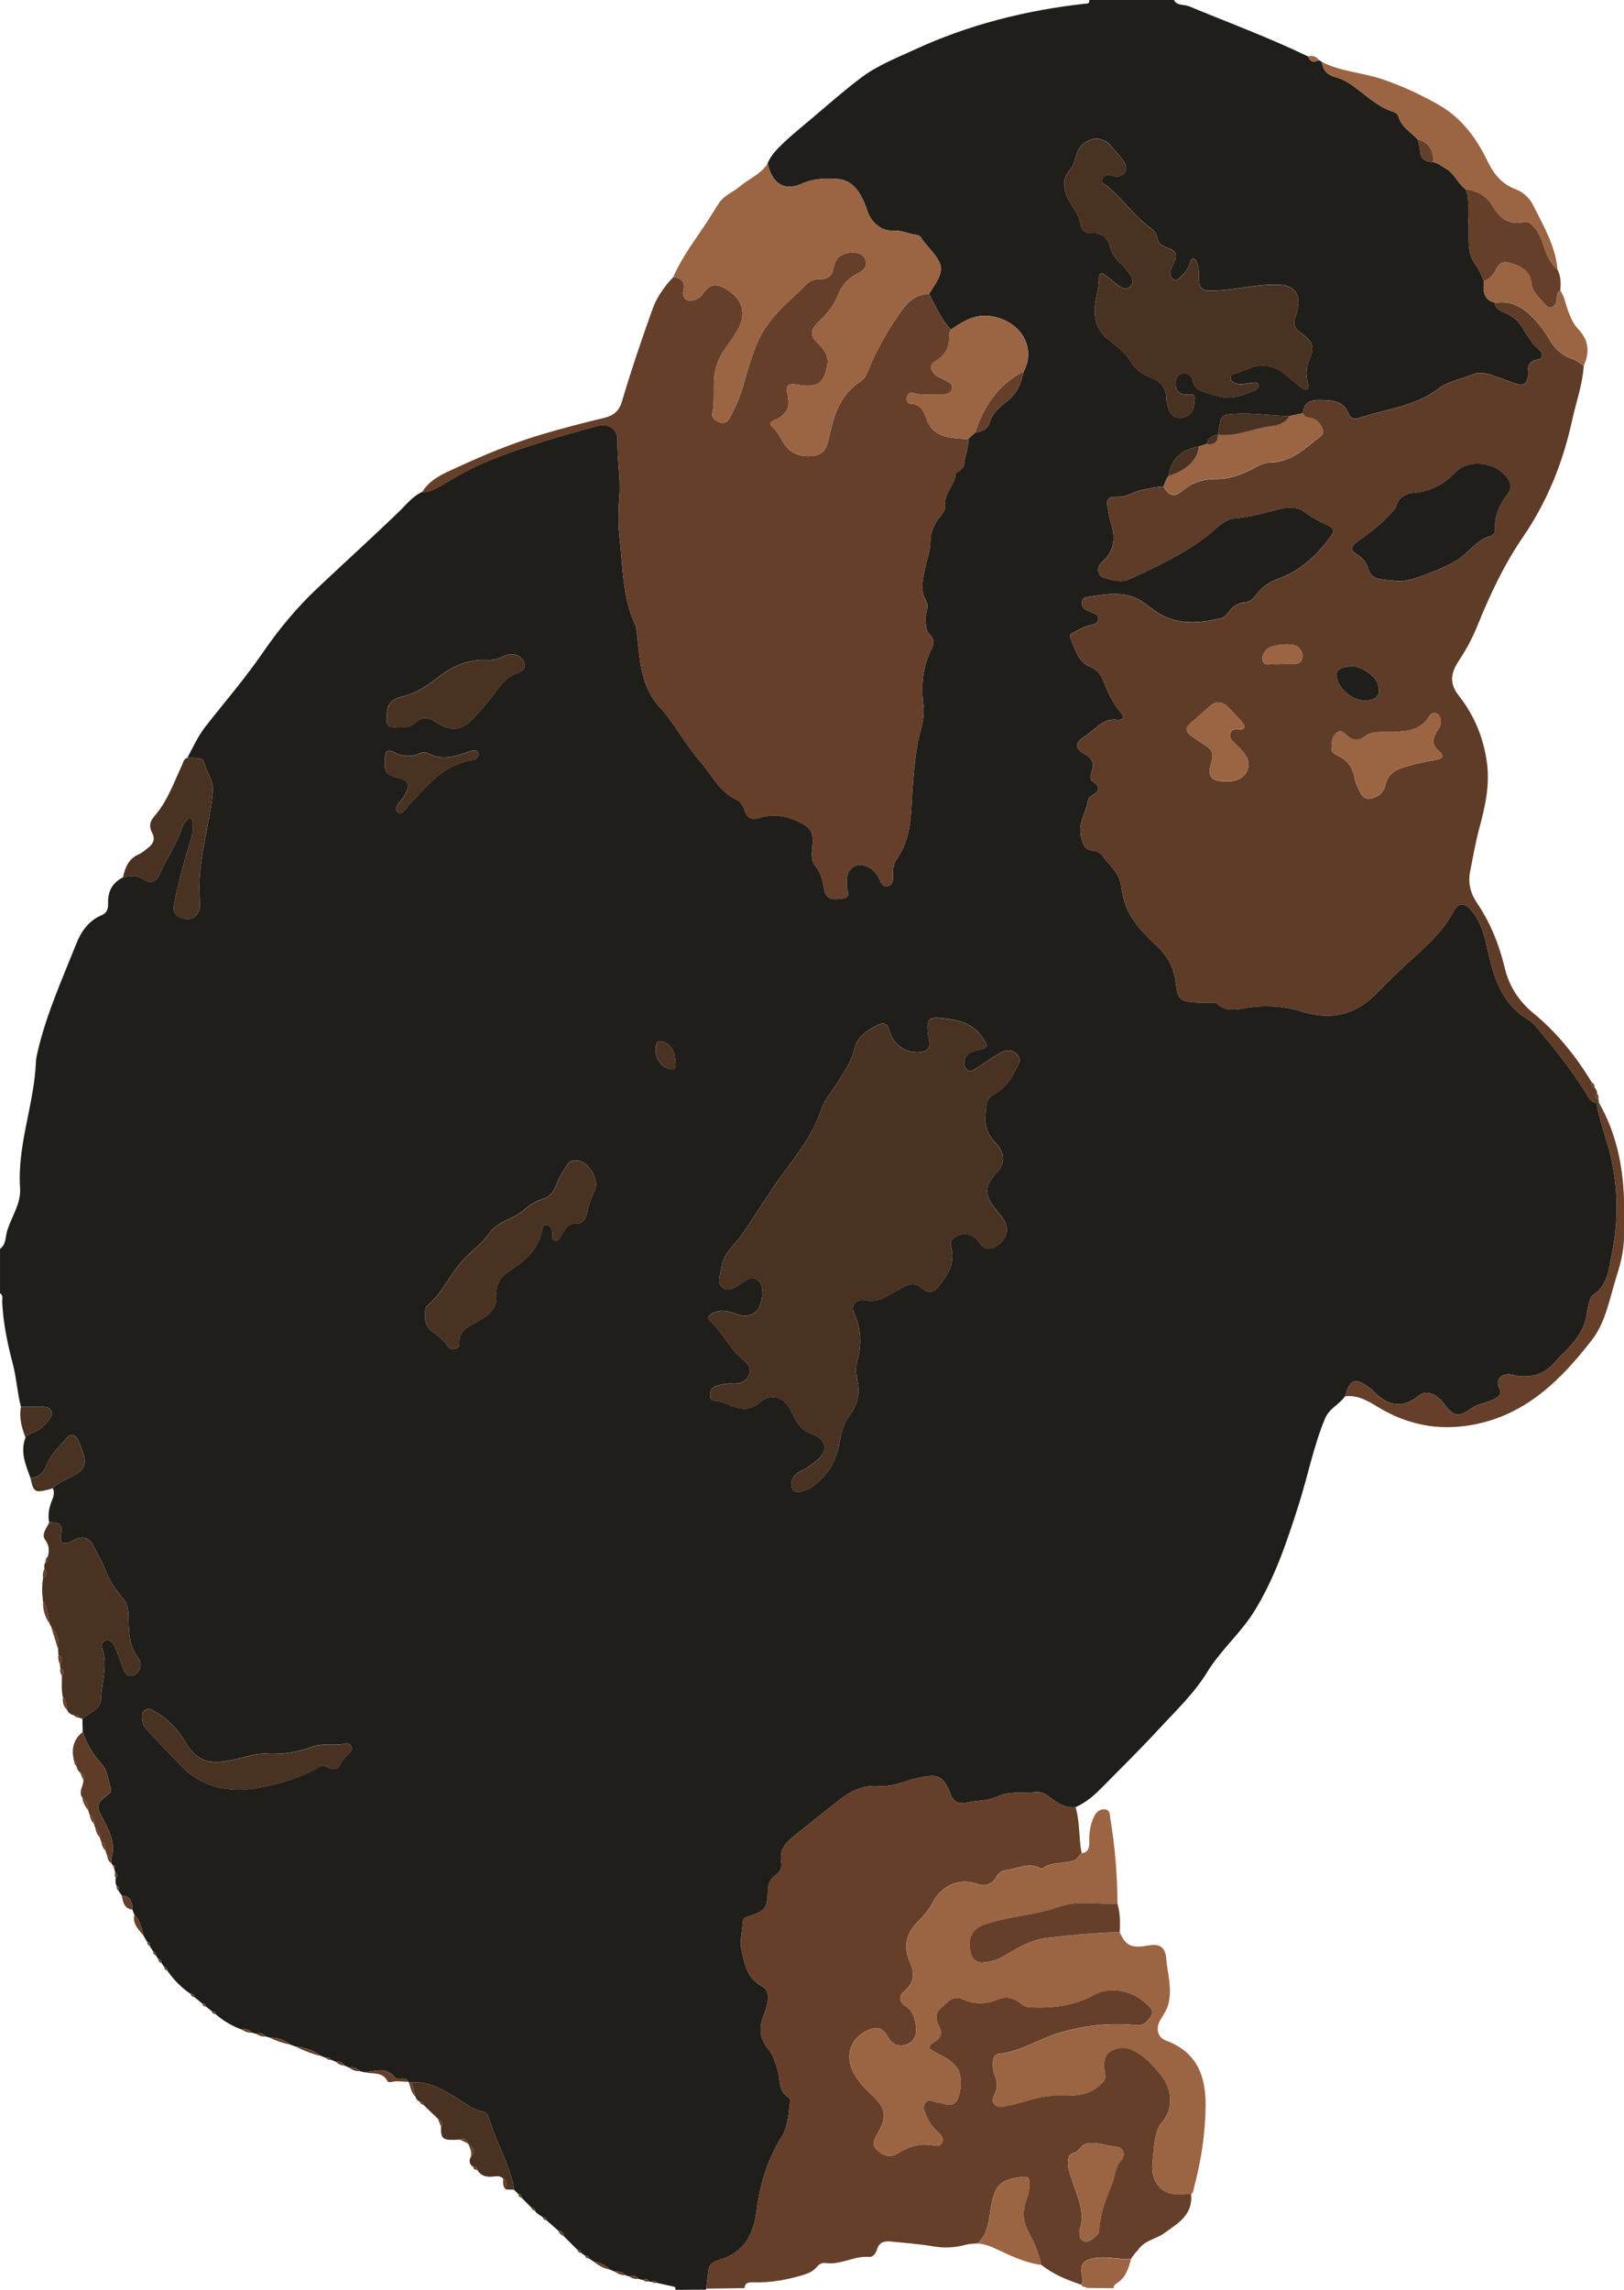 <svg xmlns="http://www.w3.org/2000/svg" width="202.54" height="285.56" viewBox="695.868 20.804 202.537 285.556" enable-background="new 695.868 20.804 202.537 285.556"><path d="m831.71 20.804c3.52 0 7.04 0 10.56 0 .406.764 1.244.52 1.865.776 4.971 2.052 10.02 3.925 14.869 6.264.259.743.77.737 1.372.462.123.078.246.156.368.235.091 1.056.702 1.632 1.697 1.886.739.188 1.398.556 2.023.989 1.719 1.193 3.204 2.748 5.291 3.372.202.06.446.288.5.484.368 1.346 1.554 1.996 2.416 2.92.098.421.266.84.279 1.264.034 1.102.625 1.549 1.656 1.56.595.12 1.052.497 1.562.79 1.103.635 1.511 1.902 2.509 2.615.496 1.273.199 2.608.315 3.91.165 1.858-.351 3.838.913 5.514.462.612.721 1.324 1.024 2.02-.092 1.181-.093 2.316 1.382 2.693-.007.574.365.841.83 1.049.805.359 1.583.761 2.157 1.467.905 1.114 1.414 2.517 2.616 3.431.338.257.454 1.045-.219 1.131-1.316.167-1.281.995-1.282 1.968-.001 1.01-.515 1.346-1.486 1.053-.61-.184-1.196-.443-1.799-.649-1.168-.4-2.385-.993-3.592-.499-1.426.584-3.04.813-4.27 1.758-2.933 2.253-6.552 2.535-9.878 3.66-.622.211-1.107.028-1.302-.473-.662-1.699-2.01-1.726-3.527-1.765-1.304-.034-2.057.317-2.219 1.649-.543.116-1.087.231-1.63.346-2.298.011-4.579-.448-6.881-.265-.719.057-1.578-.033-1.785.979-.11.541-.179 1.09-.266 1.635l-.004.004c-.777.007-1.193.473-1.451 1.14-.315.101-.629.203-.944.304-2.275.444-3.397 1.536-3.777 3.677-.296.401-.496.846-.603 1.332-.886-.009-1.731.236-2.594.384-1.062.183-1.92.925-3.08.888-1.377-.044-1.537.272-1.256 1.671.094.468.139.953.288 1.403.64 1.924.586 3.639-1.092 5.107-.719.629-.488 1.72.351 1.933 1.016.258 2.064.638 3.145.139 3.299-1.521 6.581-3.066 9.511-5.261 1.168-.874 2.136-2.199 3.698-2.315 1.936-.143 3.744-.742 5.604-1.171 1.023-.236 2.104-.287 2.998.392.902.685 1.887 1.201 2.905 1.654.769.342.813.779.366 1.388-1.734 2.363-3.815 4.302-6.628 5.309-1.132.405-2.046 1.096-2.747 2.038-.363.487-.751.818-1.348.87-.804.071-1.424.421-1.909 1.079-.281.381-.614.793-1.094.906-2.649.621-5.287.871-7.756-.633-.881-.537-1.643-1.291-2.558-1.748-2.087-1.042-4.297-.563-6.459-.251-.615.089-.745.982-.243 1.453.22.207.552.297.838.43.391.182.934.268.913.814-.022.596-.578.73-1.042.813-.732.131-1.32.557-1.974.847-.31.137-.642.381-.486.719.619 1.342.897 2.969 2.457 3.623.773.324 1.257.811 1.57 1.532.634 1.462 1.176 2.96 2.288 4.175.51.558.289.976-.5.88-.956-.116-1.721.28-2.419.837-.621.496-1.212 1.014-1.888 1.455-.946.617-.848 1.39.144 1.916.915.484 1.459 1.09 1.028 2.211-.155.403-.27 1.065.043 1.256 1.411.862.651 1.369-.207 1.929-.126.082-.272.233-.29.368-.216 1.589-1.352 2.971-.871 4.746.237.874.446 1.509 1.414 1.608.458.047.922.177 1.169.534.862 1.244 2.194 2.198 2.408 3.852.071.55.171 1.101.311 1.637.67 2.564 2.503 4.32 4.324 6.05 1.285 1.223 1.955 2.693 2.174 4.408.271 2.113.517 2.353 2.659 2.47.439.024.88-.011 1.319.007.395.017.928-.081 1.16.132 1.193 1.099 2.637.683 3.874.492 2.362-.364 4.67-.142 6.852.524 3.723 1.136 6.732.276 9.347-2.47.854-.897 1.752-1.754 2.643-2.616 2.397-2.317 5.134-4.311 6.742-7.365.642-1.219 1.404-1.23 2.313-.142 1.165 1.395 1.602 3.093 1.978 4.821.756 3.477 1.763 6.804 5.119 8.788.533.315.954.854 1.362 1.343 2.042 2.45 4.02 4.944 5.711 7.661.34.548.609 1.242 1.407 1.34.337 2.216 1.196 4.299 1.709 6.456.974 4.097 1.038 8.28.175 12.43-.382 1.839-.452 3.835-2.304 5.04-.43.28-.485.906-.62 1.404-.135.496-.176 1.017-.287 1.52-.534 2.41-2.404 3.833-3.94 5.553-1.317 1.475-2.79 1.854-4.588 1.642-.315-.037-.62-.161-.934-.191-1.175-.115-1.866.729-1.353 1.734.3.589.123.837-.339 1.165-.937.666-2.161.649-3.075 1.297-1.879 1.333-2.341.938-3.615-.696-.81-1.039-2.11-1.581-2.927-.909-2.358 1.936-4.214 1.173-5.999-.759-.053-.057-.13-.092-.194-.14-1.795-1.353-2.502-1.116-3.089 1.037-.717 1.03-1.968 1.5-2.504 2.797-1.439 3.478-2.139 7.165-3.274 10.724-1.463 4.589-2.988 9.175-5.546 13.298-1.674 2.697-4.17 4.818-5.817 7.505-1.693 2.761-3.979 4.903-6.125 7.23-2.329 2.525-4.778 4.925-7.185 7.369-.923.937-1.933 1.771-3.153 2.31-.966.107-1.786-.226-2.572-.769-.715-.494-1.417-1.225-2.328-1.121-1.619.185-3.369-.129-4.831.548-1.344.622-2.723.488-4.062.808-.751.18-1.431-.178-1.74-.951-.976-2.438-1.49-2.738-4.129-2.158-1.615.355-3.126 1.15-4.859 1.01-1.845-.151-3.439.555-4.862 1.669-1.942 1.521-3.865 3.066-5.792 4.606-1.041.832-1.813 1.785-1.53 3.254.136.706-.203 1.228-.768 1.634-.633.455-.866 1.099-.897 1.862-.091 2.248-.292 2.519-2.43 3.238-.363.122-.671.18-.697.657-.062 1.151-.414 2.355-.183 3.438.365 1.719.683 3.589 2.513 4.571.916.491.884 1.373.718 2.213-.131.661-.41 1.293-.617 1.939-.42 1.308-.212 2.532.647 3.582.682.834.992 1.802 1.274 2.799.334 1.179.04 2.611 1.378 3.393.108.063.188.294.169.432-.205 1.529-.214 3.098-1.076 4.481-1.783 2.86-2.724 6.02-3.133 9.337-.357 2.894-1.605 5.05-4.545 5.96-.646.2-1.321.452-1.435 1.272-.108.779-.184 1.563-.274 2.344-.01.043-.008.085.005.127-1.285.007-2.57.014-3.856.021.009-.198.021-.396-.26-.41-.706-.159-1.413-.319-2.119-.478-.115-.228-.253-.331-.455-.083-.17-.029-.341-.057-.511-.085-.156-.364-.389-.399-.687-.161-.169-.045-.339-.09-.508-.135-.332-.332-.698-.539-1.178-.311-.167-.053-.335-.105-.502-.158-.347-.416-.804-.509-1.314-.444-.203-.083-.406-.166-.609-.249-.541-.568-1.2-.9-1.982-.981-.221-.14-.442-.28-.663-.42-.044-.267-.209-.369-.468-.342-.166-.115-.332-.23-.497-.344-.024-.279-.188-.392-.455-.382-.571-.571-1.142-1.143-1.714-1.714-.025-.433-.254-.661-.686-.686-.484-.427-.968-.855-1.452-1.282-.03-.283-.191-.407-.469-.393-.344-.244-.747-.416-.973-.803-.022-.279-.174-.411-.453-.4-.416-.416-.832-.832-1.248-1.249.013-.268-.107-.421-.381-.443-.184-.18-.369-.36-.553-.54-.046-.313-.061-.634-.142-.937-.753-2.811-2.212-5.361-3.035-8.147-.094-.318-.333-.582-.658-.644-1.423-.272-2.481-1.219-3.67-1.927-1.613-.961-3.246-1.882-5.233-1.713-.128-.019-.256-.037-.385-.056l-.059-.036c-.378-.756-1.278-.066-1.687-.571-1.11-1.368-2.505-.703-3.824-.615-.17-.045-.34-.09-.509-.135-.359-.394-.812-.497-1.32-.426-.201-.088-.401-.177-.602-.265-.239-.416-.607-.541-1.062-.468-.206-.084-.412-.168-.619-.252-.118-.286-.325-.333-.591-.221-.204-.08-.407-.161-.611-.241-.969-.688-2.043-1.094-3.229-1.199-.204-.074-.409-.149-.613-.223-.762-.608-1.631-.903-2.606-.882-.169-.049-.338-.098-.507-.147-.329-.332-.696-.528-1.174-.329-.169-.045-.338-.09-.506-.135-.362-.414-.82-.518-1.342-.413-1.197-.432-2.265-1.082-3.228-1.91-.033-.27-.194-.376-.454-.356-.244-.193-.488-.386-.732-.579-.036-.272-.192-.398-.465-.382-.331-.273-.662-.547-.993-.82-.026-.278-.187-.393-.456-.378-1.16-.784-2.117-1.772-2.918-2.915.014-.278-.112-.439-.392-.473-.112-.157-.223-.314-.335-.471.022-.276-.091-.444-.377-.475-.112-.168-.224-.336-.336-.505.032-.252-.068-.413-.322-.467-.143-.227-.285-.453-.428-.68.057-.274-.037-.453-.321-.514-.133-.228-.267-.457-.4-.685-.286-.945-.403-1.964-1.192-2.686-.083-.215-.165-.431-.248-.646.006-.922-.192-1.691-1.322-1.76-.137-.198-.273-.395-.41-.593.109-.267.062-.475-.221-.597-.179-.313-.161-.65-.119-.99.263-.26.244-.491-.069-.694-.045-.17-.09-.339-.136-.509.227-.295.053-.391-.217-.439-.045-.069-.09-.138-.135-.206-.002-.178-.003-.356-.005-.534.488-1.564.022-2.972-.703-4.341-.224-.424-.416-.865-.65-1.283-.442-.788-.338-1.414.418-1.971.401-.296 1.062-.672.888-1.175-.359-1.043-.383-2.249-1.164-3.103-1.065-1.163-1.85-2.468-2.35-3.955-.012-.553-.024-1.107-.037-1.66.865-.738 2.285-1.224 2.318-2.42.055-2.01.818-3.992.241-6.02-.143-.502-.319-1.118.347-1.322.604-.185.945.374 1.152.833.376.833.629 1.72.988 2.562.261.612.51 1.383 1.45.912.683-.342.993-1.486.5-2.082-1.01-1.224-1.14-2.639-1.229-4.14-.066-1.11.135-2.361-.671-3.296-.973-1.129-1.782-2.317-2.309-3.728-.375-1-.952-1.93-1.436-2.892-.544-1.081-1.354-1.238-2.373-.692-.176.094-.353.19-.538.261-.916.35-1.275.067-1.128-.879.208-1.342.036-1.528-1.452-1.577-.178-.88-.047-1.717.273-2.553.207-.542.476-1.108.168-1.713.89-.901 2.143-1.203 3.157-1.911.783-.547.962-1.25.742-2.082-.172-.652-.445-1.279-.696-1.908-.329-.821-1.026-.928-1.49-.34-.828 1.049-1.921 1.887-2.425 3.223-.33.875-.937 1.687-2.059 1.762-.607-1.636-1.316-3.26-.627-5.057.23-.352.59-.501.966-.636.774-.278 1.356-.82 1.864-1.436.302-.366.619-.801.37-1.296-.22-.438-.701-.467-1.149-.466-.873.001-1.747.005-2.62.008-.458-1.762-.555-3.615-1.01-5.345-.673-2.562-1.205-5.107-1.328-7.747-.017-.359.17-.811-.271-1.078 0-1.84 0-3.68 0-5.52.792-.584.655-1.554.911-2.342.563-1.736 1.718-3.369 1.591-5.23-.373-5.428 1.784-10.514 1.983-15.853.013-.355.1-.711.18-1.061 1.08-4.731 3.079-9.136 4.862-13.616.621-1.56 1.567-2.863 3.191-3.546.597-.251.785-.8.761-1.376-.063-1.501.478-2.633 1.852-3.314.907-.257 1.746-.324 2.619.265.775.523 1.507.34 1.927-.622.86-1.97 2.154-3.73 2.801-5.807.103-.331.365-.612.558-.914.112-.175.26-.327.483-.261.222.066.275.275.272.481-.009.635.064 1.267-.127 1.9-.827 2.743-1.644 5.487-2.155 8.314-.158.871.076 1.374.885 1.679 1.377.52 2.495-.264 2.329-1.995-.45-4.699 1.178-9.126 1.605-13.706.135-1.448-.793-2.439-1.095-3.685-.181-.745-1.332-.457-2.062-.574.707-1.338 1.338-2.721 2.279-3.923 2.378-3.035 4.914-5.963 7.091-9.136 1.999-2.913 4.209-5.598 6.762-8.01 3.386-3.199 6.842-6.326 10.198-9.557.94-.905 1.723-1.964 2.951-2.522.982.077 1.782-.434 2.554-.898 1.954-1.175 3.942-2.272 6.06-3.122 4.343-1.742 8.839-3 13.345-4.226 1.297-.352 2.438.471 2.401 1.78-.066 2.362.415 4.709.23 7.05-.136 1.717-.175 3.395.023 5.107.425 3.666.353 7.414 1.942 10.872.184.401.194.845.248 1.284.391 3.198.366 6.331 2.898 9.09 1.822 1.988 3.115 4.584 4.968 6.679 1.458 1.649 2.378 3.795 4.56 4.78.539.243.849.88 1.04 1.428.349 1 .94 1.078 1.839.801 1.777-.548 3.478-.194 5.094.633 1.349.69 1.636 1.37 1.471 2.876-.094.859-.239 1.778.377 2.541.651.806.904 1.739 1.062 2.743.196 1.248.781 1.527 2.299 1.304 1.228-.18.515-.995.541-1.567.013-.279-.015-.561.002-.84.094-1.515 1.371-2.213 2.709-1.521.727.375 1.127.986 1.451 1.689.193.419.482.819.991.677.473-.132.626-.581.602-1.062-.04-.814.025-1.688.476-2.312 1.828-2.535 1.756-5.458 1.942-8.356.124-1.94.309-3.878.611-5.806.262-1.675 1.013-3.238.769-5.05-.316-2.335-.101-4.711.964-6.858.388-.782.427-1.325-.131-1.877-.517-.512-.501-1.11-.57-1.753-.094-.873.545-1.737.043-2.581-.749-1.262-.389-2.545-.134-3.826.234-1.17.707-2.334.699-3.498-.007-.934.274-1.563.684-2.342.388-.737 1.255-1.233 1.153-2.282-.138-1.415 1.23-2.382 1.298-3.78.008-.156.346-.299.536-.443.261-.198.5-.42.53-.765.094-1.073.605-2.076.52-3.177.295-.272.59-.544.885-.815.821-.046 1.505-.41 1.749-1.184.401-1.272 1.359-2.026 2.32-2.79 1.183-.941 1.65-2.248 1.974-3.643.217-.466.426-.917.501-1.452.426-3.051-2.157-5.269-5.02-5.466-1.814-.125-3.188.774-4.57 1.719-1.262-1.266-1.863-2.939-2.738-4.443 2.061-3.089 2.041-3.432-.356-6.198-.182-.21-.378-.416-.514-.654-.148-.259-.305-.447-.621-.494-1.014-.15-1.946-.614-3.03-.563-1.079.051-1.983-.504-2.635-1.409-.453-.63-.609-1.382-.906-2.076-.62-1.449-1.557-2.764-3.17-2.933-1.519-.159-3.188-.065-4.592.559-2.638 1.173-3.843-.519-4.296-2.508.297-.755.782-1.367 1.351-1.945 1.34-1.363 2.834-2.548 4.287-3.779 1.996-1.691 3.961-3.426 6.05-4.996 2.01-1.51 4.361-2.424 6.635-3.474 6.74-3.114 13.829-4.896 21.18-5.723.304-.03.685.044.605-.475m-40.806 161.14c0 .213.015.374-.002.533-.223 2.098-1.426 2.864-3.323 2.156-.904-.338-1.826-.558-2.78-.087-.546.27-.807.589-.291 1.072 1.52 1.427 2.385 3.397 3.994 4.756.529.447 1.169.954.818 1.816-.365.895-1.102 1.23-2.026 1.165-.733-.052-1.434.099-2.122.299-.521.152-.751.56-.736 1.103.009.329.014.718.438.724 1.082.013 1.968.633 2.966.887 1.028.262 1.951.076 2.776-.66 1.053-.939 2.372-.919 3.306.118.468.519.746 1.219 1.064 1.86.465.935 1.124 1.588 2.141 1.957 1.887.685 2.098 2.175.498 3.391-.598.455-1.18.945-1.894 1.245-.957.402-1.395 1.439-1.082 2.144.378.851 1.384.266 2.119.051.074-.022.14-.075.206-.12 1.894-1.301 3.119-3.055 3.53-5.329.248-1.375.51-2.689 1.423-3.862.963-1.239 1.196-2.758.848-4.32-.16-.715-.234-1.462-.032-2.138.631-2.12.555-4.145-.376-6.176-.443-.965.332-1.798 1.377-1.567 1.053.232 1.971-.108 2.866-.581.67-.354 1.318-.749 1.991-1.097.801-.414 1.544-.485 2.294.22.605.569 1.387.54 1.911-.112 1.159-1.442 2.216-2.955 1.694-4.988-.101-.393-.152-.809.2-1.117 1.072-.938 2.513-.727 3.297.471.555.848 1.312 1 2.143.444 1.56-1.052 1.68-2.563.426-3.965-2.024-2.263-2.073-3.378-.336-5.271 1.08-1.176.937-2.481-.193-3.625-1.035-1.048-1.439-2.311-1.252-3.711.104-.778-.035-1.739.865-2.235 1.307-.72 2.217-1.775 2.85-3.126.302-.645.9-1.185.229-1.923-.715-.786-1.518-.599-2.281-.142-.992.594-1.935 1.267-2.911 1.89-.326.208-.667.49-1.076.119-.335-.304-.401-.684-.319-1.095.177-.886.822-1.16 1.63-1.335 1.403-.304 1.396-.469.581-1.653-1.254-1.82-3.132-2.16-5.111-2.361-1.467-.149-1.779.122-1.682 1.631.031.473.165.939.224 1.412.077.613-.212 1.017-.802 1.148-1.83.404-3.705-.712-4.181-2.592-.22-.87-.712-1.098-1.377-.778-1.347.647-2.642 1.482-3.01 3.046-.36 1.525-1.202 2.76-1.996 4.04-.735 1.186-1.713 2.25-2.156 3.583-.952 2.858-2.699 5.195-4.484 7.564-1.915 2.542-3.534 5.305-5.353 7.923-.919 1.324-2.323 2.319-2.581 4.074-.131.892-.662 1.988.14 2.575.884.647 1.783-.215 2.583-.716.508-.318.991-.746 1.634-.344.612.383.806.965.704 1.606m41.618-143.88c-.947.209-1.759.599-2.215 1.585-.367.795-.418 1.732-1.034 2.407-.872.957-.815 1.978-.398 3.117.442 1.209 1.505 2.105 1.712 3.403.147.921.471 1.352 1.523 1.305 1.081-.049 1.924.577 2.203 1.681.237.936.726 1.64 1.461 2.25.42.349.711.854 1.055 1.292.363.462.444.946.017 1.406-.466.503-.975.263-1.406-.036-.588-.408-1.118-.899-1.687-1.334-.514-.393-.846-.247-.829.399.027 1.054-.318 2.044-.452 3.066-.222 1.698.05 3.245 1.495 4.433 1.072.881 2.251 1.676 2.964 2.926.542.952 1.382 1.505 2.381 1.89 1.209.466 2.023 1.249 2.01 2.666-.002.35.124.703.212 1.05.278 1.105.941 1.541 2.01 1.279 1.142-.279 1.229-1.288 1.32-2.177.096-.938-.716-.631-1.208-.669-.713-.056-1.111-.382-1.149-1.11-.03-.578-.023-1.17.609-1.432.793-.329 1.438.32 1.515.8.211 1.321 1.269 1.35 2.119 1.658 1.531.556 3.095.671 4.634-.035.586-.269 1.582-.405 1.423-1.111-.105-.466-1.114-.171-1.737-.086-.686.094-1.533.001-1.72-.691-.163-.605.71-.57 1.139-.788.354-.18.746-.283 1.111-.444 1.848-.813 3.417-.28 4.848.977.509.447 1.03.879 1.56 1.301.244.195.531.483.846.317.366-.193.13-.554.077-.856-.15-.87-.238-1.737.132-2.586.77-1.767.617-2.487-.923-3.559-.828-.577-1.077-1.21-.674-2.131.126-.288.165-.615.24-.925.4-1.651-.346-2.822-2-2.952-.985-.077-1.98-.029-2.983.09-1.972.233-3.929.609-5.932.626-1.033.009-1.346-.468-1.395-1.339-.04-.714.074-1.441-.234-2.129-.098-.219-.147-.486-.431-.509-.305-.024-.404.258-.457.472-.181.733-.599 1.298-1.154 1.781-.26.226-.482.599-.907.284-.358-.266-.503-.628-.357-1.055.103-.301.271-.579.4-.871.493-1.118.313-1.633-.837-2-.683-.218-1.112-.573-1.241-1.273-.085-.459-.335-.827-.695-1.087-2.086-1.503-3.544-3.656-5.496-5.3-.268-.226-.967-.346-.623-.959.273-.487.799-.548 1.275-.373.619.226 1.15.115 1.485-.396.347-.529.117-1.103-.237-1.561-.511-.661-1.077-1.28-1.621-1.916-.452-.525-1.078-.651-1.748-.771m-83.61 146.82c-.101.791.202 1.509.899 2.02.703.514 1.425.948 1.871 1.781.335.625 1.512.418 1.467-.209-.13-1.789 1.147-2.228 2.346-2.891 1.199-.663 2.395-1.511 2.264-3.099-.136-1.653.692-2.588 1.95-3.396 1.743-1.119 3.21-2.479 3.711-4.624.085-.365.077-1.023.722-.893.478.097.597.573.614 1.052.011.327-.159.799.345.893.446.083.555-.374.762-.651.459-.616.684-1.478 1.722-1.44.91.033 1.358-.511 1.517-1.37.181-.981.512-1.904.951-2.812.603-1.248-.717-3.496-2.1-3.708-.596-.091-1.065.036-1.406.631-.414.723-.928 1.376-1.206 2.189-.287.84-.752 1.663-1.658 1.928-.994.291-1.796.827-2.555 1.482-1.298 1.118-3.155 1.317-4.254 2.867-.905 1.276-2.252 2.229-3.326 3.396-1.589 1.727-2.458 4.02-4.32 5.544-.386.318-.317.794-.316 1.312m-23.279 59.12c2.801-.01 7.525-1.306 9.787-2.711.43-.267.782-.418 1.304-.101.475.288 1.188.391 1.486-.205.317-.635.787-1.089 1.242-1.582.195-.211.373-.436.254-.745-.137-.358-.469-.484-.782-.407-1.333.33-2.792-.113-4.02.356-1.924.735-3.789 1.028-5.853.905-1.38-.082-2.8.493-4.201.78-3.209.659-4.525.007-5.943-2.378-.909-1.53-2.088-2.693-3.579-3.594-.411-.248-.838-.57-1.327-.29-.568.326-.371.919-.342 1.414.027.45.292.815.602 1.142 1.398 1.474 2.777 2.967 4.191 4.425 1.963 2.02 4.38 2.976 7.18 2.991m18.477-133.74c.034.446-.132 1.107.593 1.199 1.029.131 2.11.216 2.971-.533.87-.757 1.645-.719 2.576-.072 1.752 1.217 3.23 1.079 4.68-.47 1.113-1.188 2.162-2.449 3.118-3.766.61-.84 1.248-1.52 2.258-1.839.546-.172 1.142-.541.99-1.159-.16-.651-.688-1.155-1.462-1.221-.413-.035-.782.091-1.153.261-.62.285-1.259.496-1.961.457-2.441-.136-4.501.773-6.378 2.267-1.282 1.021-2.655 1.907-4.294 2.293-1.498.352-1.948.965-1.938 2.583m11.48 4.537c-.275-.609-.778-.414-1.25-.244-1.709.619-3.408 1.16-5.174.148-.206-.118-.584-.092-.814.015-1.186.554-2.313.449-3.446-.149-.557-.294-.988-.097-1.01.538-.051 1.508-.323 2.285 1.662 2.707 1.293.275 1.489.785.888 1.971-.178.351-.412.685-.676.976-.377.416-.742.968-.289 1.346.406.338.833-.217 1.15-.568.079-.087.109-.219.191-.303 2.323-2.39 4.381-5.161 8.04-5.647.435-.058.604-.333.73-.79m24.517 38.517c.001-1.302-.6-2.302-1.501-2.576-.359-.109-.694-.18-.869.308-.384 1.074.221 2.493 1.253 2.936.799.343 1.249.227 1.117-.668" fill="#1f1e1b"/><path d="m893.39 66.41c-.154 2.35-.965 4.561-1.46 6.839-1.135 5.225-3.108 10.123-6.137 14.545-2.357 3.44-4.101 7.175-5.662 11.02-.616 1.516-1.377 2.97-2.286 4.326-1.124 1.677-1.224 2.912-.006 4.468 1.921 2.455 3.044 5.212 3.469 8.289.386 2.796-.21 5.454-.93 8.124-.486 1.803-.805 3.652-1.167 5.487-.277 1.404.05 2.708.845 3.879 1.683 2.478 2.778 5.199 3.471 8.101.546 2.287 1.747 4.155 3.576 5.663 2.95 2.431 5.316 5.373 7.288 8.639-.038.294.017.537.349.624.159.219.329.434.291.732-.291.328-.246.568.184.709.025.161.051.321.076.482-.1.008-.199.017-.299.025-.798-.098-1.067-.792-1.407-1.34-1.688-2.716-3.669-5.211-5.711-7.661-.408-.489-.829-1.028-1.362-1.343-3.356-1.984-4.363-5.311-5.119-8.788-.376-1.728-.813-3.426-1.978-4.821-.909-1.088-1.671-1.078-2.313.142-1.608 3.054-4.345 5.05-6.742 7.365-.891.861-1.789 1.719-2.643 2.616-2.614 2.746-5.624 3.606-9.347 2.47-2.182-.666-4.49-.888-6.852-.524-1.237.191-2.681.607-3.874-.492-.232-.214-.765-.116-1.16-.132-.439-.019-.881.016-1.319-.007-2.142-.116-2.388-.356-2.659-2.47-.22-1.715-.889-3.184-2.174-4.408-1.821-1.733-3.654-3.49-4.324-6.05-.14-.536-.24-1.087-.311-1.637-.214-1.654-1.546-2.608-2.408-3.852-.248-.358-.712-.488-1.169-.534-.968-.099-1.177-.733-1.414-1.608-.481-1.775.655-3.157.871-4.746.018-.135.164-.286.29-.368.858-.56 1.617-1.068.207-1.929-.313-.191-.198-.853-.043-1.256.431-1.121-.113-1.727-1.028-2.211-.993-.526-1.09-1.299-.144-1.916.676-.441 1.267-.958 1.888-1.455.698-.558 1.463-.953 2.419-.837.789.096 1.01-.323.5-.88-1.111-1.215-1.654-2.713-2.288-4.175-.313-.721-.797-1.208-1.57-1.532-1.56-.654-1.838-2.282-2.457-3.623-.156-.338.177-.582.486-.719.654-.29 1.243-.716 1.974-.847.464-.083 1.02-.218 1.042-.813.02-.545-.523-.632-.913-.814-.286-.133-.618-.224-.838-.43-.501-.471-.372-1.364.243-1.453 2.163-.312 4.372-.79 6.459.251.915.457 1.677 1.211 2.558 1.748 2.469 1.504 5.107 1.254 7.756.633.48-.113.813-.525 1.094-.906.485-.658 1.105-1.01 1.909-1.079.597-.052.986-.383 1.348-.87.701-.941 1.615-1.632 2.747-2.038 2.813-1.01 4.895-2.945 6.628-5.309.447-.609.402-1.047-.366-1.388-1.018-.453-2-.97-2.905-1.654-.894-.679-1.975-.628-2.998-.392-1.86.429-3.668 1.028-5.604 1.171-1.562.115-2.53 1.44-3.698 2.315-2.931 2.195-6.212 3.739-9.511 5.261-1.081.498-2.129.119-3.145-.139-.839-.213-1.07-1.304-.351-1.933 1.678-1.467 1.733-3.183 1.092-5.107-.15-.45-.194-.935-.288-1.403-.281-1.398-.121-1.715 1.256-1.671 1.159.037 2.02-.706 3.08-.888.863-.149 1.708-.394 2.594-.384.596 1.116 1.322 1.353 2.258.552 1.287-1.1 2.696-1.539 4.387-1.512 1.433.023 2.807-.477 4.116-1.101.788-.376 1.611-.94 2.425-.952 2.457-.034 4.147-1.467 5.862-2.884.378-.312 1.087-.605.768-1.314-.295-.657-.733-1.26-1.529-1.373-.418-.059-.794-.107-.948-.57.162-1.333.915-1.684 2.219-1.649 1.518.04 2.866.066 3.527 1.765.195.501.679.684 1.302.473 3.326-1.125 6.945-1.407 9.878-3.66 1.23-.945 2.844-1.173 4.27-1.758 1.206-.494 2.424.099 3.592.499.603.206 1.189.465 1.799.649.97.292 1.485-.043 1.486-1.053.001-.973-.034-1.8 1.282-1.968.673-.086.557-.873.219-1.131-1.202-.915-1.71-2.317-2.616-3.431-.573-.706-1.351-1.107-2.157-1.467-.465-.207-.837-.475-.829-1.049 1.764-.328 3.157.359 4.417 1.532 1 .932 1.784 2.02 2.469 3.182.632 1.072 1.508 1.848 2.679 2.238.585.191 1.03.564 1.514.898m-22.912 26.871c1.51.005 5.864-1.755 7.356-2.787 1.329-.919 2.239-2.407 3.932-2.844.389-.1.595-.526.57-.97-.093-1.654.591-3.01 1.572-4.273.448-.578.469-1.197.015-1.875-1.415-2.117-4.876-2.587-6.622-.755-1.424 1.494-3.084 2.328-5.123 2.506-1.01.088-1.833.496-2.159 1.58-.128.427-.467.731-.765 1.058-1.22 1.333-2.648 2.411-4.119 3.443-.716.502-1.036 1-.034 1.593.697.412 1.219 1 1.421 1.846.164.685.73 1.074 1.352 1.196.932.182 1.894.211 2.604.282m-8.531 20.69c-.118.455.201.807.739 1.046 1.227.544 1.903 1.498 2.128 2.817.072.423.248.839.436 1.229.305.636.534 1.443 1.472 1.319.988-.131 1.7-.711 1.937-1.694.271-1.127.942-1.774 2.024-2.127 1.368-.446 2.762-.75 4.176-1 .681-.12 1.371-.341.431-1.134-.883-.745-.759-1.58-.209-2.454.169-.269.397-.536.454-.832.101-.524-.03-1.074-.481-1.379-.339-.23-.758.053-.926.339-1.022 1.747-2.654 1.856-4.446 1.968-1.219.076-2.613-.244-3.677.603-.775.617-1.397.442-2.034-.051-.404-.312-.745-.882-1.304-.514-.556.366-.723 1.022-.72 1.864m-13.163 4.275c1.318.038 2.303-.431 2.702-1.544.331-.925-.204-1.762-.858-2.453-.274-.289-.562-.566-.844-.847-.314-.312-.654-.619-.502-1.13.169-.563.651-.508 1.084-.504.978.009.739-.511.375-.956-.529-.645-1.139-1.224-1.71-1.834-.704-.751-1.529-.793-2.297-.113-.743.658-1.472 1.334-2.236 1.967-.844.699-.867 1.141.024 1.795.609.447 1.264.829 1.885 1.26.637.442.817 1.066.584 1.787-.623 1.923-.136 2.583 1.793 2.572m17.299-10.09c1.578-.019 2.071-.705 1.573-2.187-.33-.981-2.468-2.342-3.511-2.068-.59.155-1.575.14-1.568 1.094.01 1.544 1.897 3.18 3.506 3.161m-10.455-4.553c.476 0 .953-.011 1.429.003.566.016 1.06-.133 1.225-.718.17-.603-.149-1.098-.596-1.457-.64-.515-3.273-.267-3.838.343-.39.421-.691.932-.458 1.51.214.53.76.274 1.166.314.354.033.714.006 1.072.005" fill="#5f3c28"/><g fill="#653f2a"><path d="m748.52 82.16c1.02-1.658 2.752-2.333 4.391-3.087 3.463-1.593 6.985-3.056 10.647-4.133 2.54-.747 5.106-1.415 7.682-2.032 1.172-.281 1.846-.862 2.194-2.04 1.152-3.895 2.451-7.743 3.83-11.564.55-1.522 1.489-2.787 2.576-3.958.98.125 1.505.507 1.272 1.657-.212 1.048.38 1.474 1.431 1.189.492-.133.78-.484 1.081-.881.818-1.076 1.506-1.184 2.681-.523 2.269 1.278 2.771 3.192 1.409 5.423-.332.545-.685 1.08-1.064 1.593-.841 1.138-1.509 2.353-1.679 3.78-.188 1.582.068 3.184-.262 4.77-.135.648.481.969 1.024 1.154.646.219.991-.286 1.219-.724.641-1.234 1.225-2.488 1.595-3.85.469-1.73.99-3.458 1.647-5.124 1.262-3.199 3.933-5.28 6.297-7.586.409-.399 1.01-.649 1.65-.617 1.02.051 1.542-.471 1.698-1.452.184-1.152.931-1.732 2.044-1.838.786-.075 1.595.051 1.913.876.322.836-.261 1.374-.942 1.707-1.175.574-2 1.469-2.459 2.659-.5 1.31-1.346 2.327-2.337 3.277-1.226 1.174-1.235 1.78-.004 2.971.744.72 1.173 1.489.986 2.547-.402 2.278-1.281 2.863-3.695 2.431-1.178-.211-1.566.044-1.268 1.169.437 1.645-.148 2.61-1.603 3.237-.412.178-.755.433-.26.863.655.569.965 1.355 1.419 2.055.849 1.309 2.15 1.702 3.65 1.551 1.411-.142 1.754-1.189 1.981-2.339.069-.352.172-.696.254-1.046.561-2.396 1.522-4.537 3.703-5.927.411-.262.653-.689.835-1.147 1.082-2.723 2.523-5.254 4.223-7.629.826-1.154 1.861-2.109 3.442-2.091.875 1.504 1.476 3.177 2.738 4.443-.086.219-.264.449-.242.658.155 1.532-.487 2.545-1.803 3.333-.789.472-.395 1.193.155 1.681.289.256.703.369 1.048.567.467.269 1.173.458.965 1.16-.177.599-.826.702-1.402.679-1.109-.043-2.227.156-3.327-.177-.429-.13-.808.026-.898.527-.072.401.077.782.506.802 1.258.058 1.62.949 1.967 1.926.451 1.27 1.361 1.976 2.706 2.235.83.159 1.654.2 2.486.242.085 1.101-.426 2.105-.52 3.177-.03.345-.269.567-.53.765-.189.144-.528.287-.536.443-.068 1.399-1.436 2.365-1.298 3.78.102 1.049-.765 1.545-1.153 2.282-.41.78-.691 1.408-.684 2.342.008 1.164-.465 2.328-.699 3.498-.256 1.281-.615 2.564.134 3.826.501.845-.137 1.709-.043 2.581.069.643.054 1.241.57 1.753.558.553.519 1.095.131 1.877-1.065 2.147-1.28 4.522-.964 6.858.244 1.807-.506 3.37-.769 5.05-.302 1.929-.486 3.866-.611 5.806-.186 2.898-.113 5.821-1.942 8.356-.451.625-.517 1.498-.476 2.312.024.481-.129.93-.602 1.062-.509.142-.798-.258-.991-.677-.324-.703-.724-1.314-1.451-1.689-1.338-.691-2.615.007-2.709 1.521-.017.279.011.56-.002.84-.027.572.687 1.386-.541 1.567-1.517.223-2.103-.056-2.299-1.304-.158-1-.411-1.937-1.062-2.743-.615-.763-.471-1.682-.377-2.541.165-1.506-.122-2.186-1.471-2.876-1.616-.827-3.318-1.18-5.094-.633-.898.277-1.49.203-1.839-.801-.191-.548-.501-1.185-1.04-1.428-2.182-.985-3.101-3.131-4.56-4.78-1.853-2.095-3.145-4.691-4.968-6.679-2.532-2.762-2.507-5.896-2.898-9.09-.054-.438-.063-.882-.248-1.284-1.589-3.458-1.517-7.206-1.942-10.872-.198-1.712-.159-3.39-.023-5.107.185-2.341-.296-4.688-.23-7.05.037-1.309-1.104-2.132-2.401-1.78-4.506 1.222-9 2.484-13.345 4.226-2.118.85-4.107 1.947-6.06 3.122-.775.467-1.574.978-2.556.901"/><path d="m788.72 306.15c-1.593.02-3.186.04-4.779.06.09-.781.166-1.565.274-2.344.113-.82.789-1.072 1.435-1.272 2.94-.911 4.188-3.066 4.545-5.96.41-3.318 1.351-6.477 3.133-9.337.862-1.383.871-2.952 1.076-4.481.019-.138-.062-.37-.169-.432-1.338-.781-1.044-2.213-1.378-3.393-.282-.997-.591-1.965-1.274-2.799-.859-1.05-1.066-2.274-.647-3.582.207-.646.486-1.278.617-1.939.166-.84.198-1.722-.718-2.213-1.831-.982-2.148-2.852-2.513-4.571-.23-1.084.121-2.287.183-3.438.026-.477.334-.535.697-.657 2.138-.719 2.339-.99 2.43-3.238.031-.762.264-1.407.897-1.862.565-.405.904-.927.768-1.634-.283-1.469.489-2.423 1.53-3.254 1.927-1.54 3.851-3.084 5.792-4.606 1.422-1.114 3.02-1.82 4.862-1.669 1.733.142 3.244-.653 4.859-1.01 2.639-.581 3.153-.281 4.129 2.158.309.772.99 1.13 1.74.951 1.339-.32 2.718-.187 4.062-.808 1.462-.676 3.212-.363 4.831-.548.911-.104 1.613.627 2.328 1.121.786.543 1.606.875 2.572.769.568 1.873.389 3.845.76 5.744-.344.268-.478.747-.926.911-1.284.47-2.782.098-3.958 1-.049.038-.173.03-.233-.006-1.466-.865-2.839.061-4.252.211-.563.06-.951.318-1.24.812-.574.98-1.307 1.296-2.495.88-2.156-.754-4.382.259-5.437 2.299-.465.898-1.093 1.657-1.81 2.365-1.438 1.423-1.968 3.1-1.103 5.01.649 1.433.659 2.637-.657 3.732-.708.589-.71 1.278.165 1.855.91.6 1.176 1.557 1.292 2.584.124 1.092-.227 1.916-1.312 2.253-1.063.331-1.804-.253-2.271-1.111-.603-1.108-1.438-1.141-2.427-.702-2.205.979-2.917 3.224-1.725 5.401.562 1.026 1.356 1.85 2.206 2.648 1.806 1.694 1.95 2.717.738 4.843-.393.689-.814 1.312-.083 2.031.742.73 1.688.989 2.52.473 1.455-.904 2.911-1.404 4.623-1.017.378.086.829.044 1.013-.429.17-.438-.041-.776-.354-1.062-.655-.599-1.239-1.269-1.578-2.086-.231-.556-.671-1.162-.142-1.791.507-.604 1.02-.016 1.534.006.718.031 1.457.632 2.158-.023.745-.697.893-3.255.314-4.153-.666-1.032-1.697-1.526-2.73-2.052-1-.512-1.063-.81-.154-1.364.902-.55.943-1.176.508-2.01-.4-.764-.498-1.482.237-2.156.818-.75 1.484-1.727 2.858-1.106 1.373.621 2.795.61 4.183.014 1.129-.485 2.112-.219 3 .524.325.271.656.401 1.079.426 2.803.164 5.54-.187 8.01-1.546 2.319-1.278 5.144-.269 6.599 1.187.423.423.964.814.48 1.515-.434.629-.858 1.188-1.803 1.09-3.332-.348-6.601.032-9.801 1.015-2.47.759-4.674 2.278-7.321 2.547-.424.043-.69.398-.741.839-.074.642-.025 1.272.218 1.885.273.687.366 1.389.071 2.099-.212.509-.589 1.056-.067 1.541.498.462 1.079.202 1.687.088 1.873-.353 3.644-1.172 5.578-1.224 1.989-.053 3.999.287 5.744-1.26.589-.522.864-.732.717-1.543-.358-1.98.181-2.807 1.818-3.141.803-.164 1.498.169 2.157.544 1.093.621 1.937 1.551 2.738 2.488 1.762 2.062 1.982 4.484.277 6.402-.255.287-.409.694-.521 1.072-.376 1.266-.41 2.584-.543 3.889-.26 2.558 1.445 4.21 3.965 3.818.274-.043.558-.017.838-.023.306 2.605-1.634 3.665-3.343 4.905-.961.697-2.231.846-3.044 1.814-.384.457-.8.884-1.102 1.404-1.66.083-3.298-.485-4.991-.021-.88.241-1.178.621-1.198 1.469-.014.585.375 1.171.006 1.752-1.796-.58-3.521-1.303-5.02-2.485-.273-1.421-.845-2.727-1.536-3.987-.709-1.293-.839-2.618-.329-4.02.27-.743.472-1.515.419-2.33-.034-.521-.264-.672-.772-.618-2.937.313-3.565 1.01-4.07 3.973-.258 1.517-.326 3.176-1.641 4.322-.473.046-.965.023-1.414.151-1.408.4-2.795.451-4.251.195-1.713-.301-3.459-.412-5.193-.586-.778-.078-1.417.088-1.674.977-.136.472-.504.988-.975.946-1.874-.166-3.538 1.02-5.408.767-.428-.058-.788.069-1.062.413-.611.769-1.508 1-2.388 1.247-1.815.499-3.662.788-5.552.748-.527-.009-1.083-.041-1.147.71m41.783-7.241c.01.641-.066 1.094.448 1.345.483.237.876.023 1.213-.251.302-.245.724-.578.746-.896.14-2.032.761-3.871 1.571-5.747.427-.99.385-2.204 1.195-3.133.656-.752.217-1.609-.51-1.673-1.235-.108-2.408-.635-3.701-.44-.814.123-.941.983-1.592 1.154-.772.203-.82.735-.817 1.378.003.538.193 1.015.339 1.511.67 2.273 1.946 4.447 1.108 6.752"/></g><path d="m790.9 181.95c.102-.642-.092-1.223-.703-1.606-.643-.402-1.126.026-1.634.344-.8.5-1.699 1.363-2.583.716-.802-.587-.271-1.683-.14-2.575.258-1.755 1.662-2.75 2.581-4.074 1.818-2.618 3.438-5.38 5.353-7.923 1.784-2.369 3.532-4.706 4.484-7.564.444-1.333 1.422-2.397 2.156-3.583.794-1.283 1.636-2.518 1.996-4.04.369-1.563 1.664-2.399 3.01-3.046.665-.319 1.157-.092 1.377.778.476 1.88 2.351 2.995 4.181 2.592.59-.13.879-.535.802-1.148-.06-.473-.194-.938-.224-1.412-.098-1.509.215-1.781 1.682-1.631 1.979.201 3.857.541 5.111 2.361.815 1.184.822 1.349-.581 1.653-.808.175-1.453.449-1.63 1.335-.082.411-.016.792.319 1.095.409.371.75.089 1.076-.119.975-.622 1.919-1.296 2.911-1.89.763-.457 1.565-.644 2.281.142.671.738.073 1.278-.229 1.923-.633 1.352-1.543 2.407-2.85 3.126-.9.496-.761 1.457-.865 2.235-.188 1.4.217 2.663 1.252 3.711 1.13 1.144 1.273 2.448.193 3.625-1.737 1.893-1.688 3.01.336 5.271 1.254 1.402 1.133 2.913-.426 3.965-.831.561-1.588.404-2.143-.444-.784-1.198-2.225-1.409-3.297-.471-.352.308-.301.724-.2 1.117.522 2.033-.535 3.546-1.694 4.988-.524.652-1.306.681-1.911.112-.75-.705-1.493-.634-2.294-.22-.673.348-1.321.743-1.991 1.097-.895.473-1.813.814-2.866.581-1.045-.23-1.82.602-1.377 1.567.931 2.03 1.01 4.056.376 6.176-.201.676-.127 1.423.032 2.138.349 1.561.115 3.08-.848 4.32-.912 1.174-1.174 2.488-1.423 3.862-.411 2.275-1.635 4.03-3.53 5.329-.066.045-.132.099-.206.12-.735.215-1.741.799-2.119-.051-.313-.705.125-1.742 1.082-2.144.714-.3 1.296-.791 1.894-1.245 1.599-1.216 1.389-2.706-.498-3.391-1.016-.369-1.675-1.021-2.141-1.957-.319-.641-.597-1.341-1.064-1.86-.933-1.036-2.252-1.057-3.306-.118-.825.736-1.748.921-2.776.66-.999-.254-1.884-.874-2.966-.887-.425-.005-.429-.395-.438-.724-.015-.543.215-.951.736-1.103.688-.201 1.388-.351 2.122-.299.924.065 1.661-.269 2.026-1.165.351-.862-.289-1.369-.818-1.816-1.608-1.359-2.473-3.329-3.994-4.756-.515-.484-.255-.803.291-1.072.954-.471 1.876-.251 2.78.087 1.896.708 3.1-.058 3.323-2.156.016-.158.001-.32.001-.533" fill="#493221"/><path d="m811.72 57.48c-1.581-.019-2.615.937-3.442 2.091-1.7 2.375-3.142 4.906-4.223 7.629-.182.457-.424.885-.835 1.147-2.181 1.39-3.142 3.531-3.703 5.927-.082.349-.185.694-.254 1.046-.227 1.15-.57 2.197-1.981 2.339-1.5.151-2.801-.243-3.65-1.551-.454-.7-.764-1.486-1.419-2.055-.495-.43-.152-.686.26-.863 1.455-.627 2.04-1.591 1.603-3.237-.298-1.125.09-1.38 1.268-1.169 2.413.432 3.292-.153 3.695-2.431.187-1.058-.242-1.827-.986-2.547-1.231-1.191-1.222-1.797.004-2.971.991-.95 1.837-1.967 2.337-3.277.454-1.19 1.283-2.085 2.459-2.659.681-.333 1.264-.871.942-1.707-.318-.826-1.127-.951-1.913-.876-1.113.106-1.86.686-2.044 1.838-.156.98-.677 1.503-1.698 1.452-.641-.032-1.241.218-1.65.617-2.364 2.306-5.03 4.388-6.297 7.586-.657 1.666-1.178 3.393-1.647 5.124-.369 1.361-.954 2.616-1.595 3.85-.228.438-.572.944-1.219.724-.543-.184-1.159-.506-1.024-1.154.33-1.586.074-3.189.262-4.77.17-1.427.838-2.641 1.679-3.78.379-.513.731-1.048 1.064-1.593 1.362-2.232.861-4.145-1.409-5.423-1.175-.662-1.863-.554-2.681.523-.302.397-.59.748-1.081.881-1.052.284-1.644-.142-1.431-1.189.233-1.15-.292-1.532-1.272-1.657 1.09-2.53 2.785-4.688 4.273-6.974.497-.764.957-1.552 1.469-2.305.637-.938 1.739-1.305 2.571-2.02 1.132-.967 2.614-1.51 3.448-2.845.454 1.989 1.659 3.682 4.296 2.508 1.404-.625 3.073-.719 4.592-.559 1.613.169 2.551 1.484 3.17 2.933.297.694.452 1.446.906 2.076.652.905 1.556 1.46 2.635 1.409 1.084-.051 2.02.413 3.03.563.316.047.473.235.621.494.136.238.332.444.514.654 2.397 2.766 2.417 3.109.356 6.197" fill="#9b6442"/><g fill="#493221"><path d="m832.52 38.07c.669.121 1.295.246 1.745.771.544.636 1.11 1.255 1.621 1.916.354.458.584 1.032.237 1.561-.335.511-.867.622-1.485.396-.476-.174-1-.113-1.275.373-.344.613.355.733.623.959 1.952 1.644 3.41 3.797 5.496 5.3.361.26.611.628.695 1.087.129.7.558 1.055 1.241 1.273 1.15.366 1.33.882.837 2-.129.293-.297.57-.4.871-.146.427-.001.789.357 1.055.424.315.647-.057.907-.284.555-.483.972-1.049 1.154-1.781.053-.214.152-.496.457-.472.284.022.333.29.431.509.309.687.194 1.415.234 2.129.049.871.362 1.347 1.395 1.339 2-.017 3.96-.392 5.932-.626 1-.119 1.998-.167 2.983-.09 1.657.13 2.404 1.301 2 2.952-.075.31-.114.637-.24.925-.403.921-.154 1.555.674 2.131 1.54 1.072 1.694 1.791.923 3.559-.37.85-.282 1.716-.132 2.586.052.303.288.664-.077.856-.314.166-.601-.122-.846-.317-.529-.422-1.051-.854-1.56-1.301-1.431-1.257-3-1.79-4.848-.977-.365.161-.757.264-1.111.444-.429.218-1.302.183-1.139.788.187.692 1.034.784 1.72.691.624-.085 1.633-.38 1.737.086.159.707-.837.842-1.423 1.111-1.539.706-3.103.591-4.634.035-.85-.308-1.908-.337-2.119-1.658-.077-.48-.721-1.13-1.515-.8-.633.263-.639.854-.609 1.432.038.728.436 1.054 1.149 1.11.492.038 1.304-.268 1.208.669-.091.889-.177 1.898-1.32 2.177-1.073.262-1.737-.173-2.01-1.279-.087-.347-.214-.7-.212-1.05.01-1.417-.804-2.2-2.01-2.666-.999-.385-1.839-.938-2.381-1.89-.712-1.251-1.892-2.046-2.964-2.926-1.445-1.188-1.717-2.735-1.495-4.433.134-1.023.478-2.01.452-3.066-.016-.646.315-.793.829-.399.57.436 1.099.926 1.687 1.334.431.299.94.539 1.406.036.426-.46.345-.944-.017-1.406-.344-.439-.635-.944-1.055-1.292-.734-.61-1.224-1.313-1.461-2.25-.279-1.104-1.122-1.73-2.203-1.681-1.052.047-1.376-.384-1.523-1.305-.207-1.299-1.27-2.194-1.712-3.403-.417-1.139-.474-2.161.398-3.117.615-.675.666-1.612 1.034-2.407.459-.987 1.271-1.376 2.218-1.585"/><path d="m701.23 220.48c-.131-.958-.143-1.915.007-2.872.603-.316.457-.744.179-1.192-.04-.252-.065-.501.1-.725.41-.141.356-.469.319-.791.181-.736.191-1.356-.334-2.07-.526-.716.209-1.464.502-2.17 1.489.048 1.661.235 1.452 1.577-.147.946.212 1.229 1.128.879.186-.071.362-.167.538-.261 1.019-.546 1.829-.389 2.373.692.484.962 1.061 1.889 1.436 2.892.527 1.41 1.336 2.599 2.309 3.728.806.934.605 2.186.671 3.296.089 1.501.218 2.916 1.229 4.14.493.597.183 1.74-.5 2.082-.94.471-1.189-.3-1.45-.912-.358-.842-.612-1.729-.988-2.562-.207-.459-.548-1.018-1.152-.833-.666.204-.49.819-.347 1.322.577 2.027-.186 4.01-.241 6.02-.033 1.196-1.453 1.682-2.318 2.42-.144-.042-.287-.084-.431-.127-.1-.328-.336-.375-.629-.304-.394-.098-.707-.296-.859-.694-.104-.536-.037-1.128-.514-1.54-.186-.877-.13-1.765-.117-2.651.268-.386.331-.728-.2-.945-.013-.165-.027-.33-.04-.495.237-.446.417-.883-.2-1.185-.014-.245-.028-.49-.042-.735.211-1.115-.194-2.038-.897-2.868-.057-.11-.115-.219-.172-.329-.23-.94-.184-1.962-.812-2.787"/><path d="m748.91 184.89c-.001-.518-.07-.994.317-1.31 1.861-1.524 2.731-3.817 4.32-5.544 1.074-1.167 2.421-2.12 3.326-3.396 1.099-1.55 2.956-1.748 4.254-2.867.759-.655 1.561-1.191 2.555-1.482.907-.265 1.371-1.088 1.658-1.928.278-.813.792-1.466 1.206-2.189.341-.595.81-.722 1.406-.631 1.383.211 2.703 2.46 2.1 3.708-.439.908-.77 1.831-.951 2.812-.159.858-.607 1.403-1.517 1.37-1.038-.038-1.263.825-1.722 1.44-.206.277-.316.734-.762.651-.504-.094-.333-.566-.345-.893-.017-.479-.136-.955-.614-1.052-.645-.131-.637.528-.722.893-.502 2.144-1.969 3.505-3.711 4.624-1.259.808-2.087 1.743-1.95 3.396.131 1.588-1.065 2.436-2.264 3.099-1.2.663-2.476 1.102-2.346 2.891.045.627-1.132.834-1.467.209-.446-.833-1.168-1.267-1.871-1.781-.698-.512-1-1.229-.9-2.02"/></g><g fill="#9b6442"><path d="m816.61 75.55c-.832-.042-1.656-.082-2.486-.242-1.345-.259-2.255-.965-2.706-2.235-.347-.977-.708-1.867-1.967-1.926-.428-.02-.578-.401-.506-.802.09-.502.469-.657.898-.527 1.1.332 2.218.134 3.327.177.576.022 1.225-.081 1.402-.679.208-.702-.497-.891-.965-1.16-.345-.198-.759-.311-1.048-.567-.55-.488-.944-1.209-.155-1.681 1.316-.787 1.958-1.8 1.803-3.333-.021-.209.157-.438.242-.658 1.383-.944 2.756-1.843 4.57-1.718 2.862.197 5.445 2.414 5.02 5.466-.075.534-.284.986-.501 1.452-3.156 1.634-5 4.309-6.04 7.618-.292.272-.587.544-.882.815"/><path d="m860.74 28.54c2.329 1.187 4.964 1.297 7.404 2.106 2.472.82 4.819 1.912 7.07 3.181 2.837 1.599 4.743 4.111 6.132 7 .776 1.614 1.769 2.906 3.504 3.558.961.361 1.759 1.088 2.197 1.959 1.298 2.581 2.799 5.105 3.07 8.08-.646-.546-1.064-1.219-1.386-2.02-.428-1.06-.653-2.218-1.404-3.141-.368-.452-.794-.92-1.377-.78-1.898.456-3.044-.511-3.912-1.976-.772-1.304-1.901-1.946-3.365-2.093-.997-.713-1.406-1.979-2.509-2.615-.51-.294-.967-.671-1.561-.791.075-1.516-.612-2.518-1.935-2.824-.862-.924-2.048-1.574-2.416-2.92-.054-.197-.298-.424-.5-.484-2.087-.624-3.572-2.18-5.291-3.372-.625-.434-1.284-.801-2.023-.989-.997-.254-1.608-.83-1.698-1.886"/></g><path d="m894.99 158.35c.1-.008.199-.017.299-.025 2.127 3.745 2.994 7.814 3.115 12.08 0 1.547 0 3.093 0 4.639-.001 1.776-.467 3.481-.992 5.141-.836 2.647-1.279 5.502-3.03 7.751-3.9 5.01-8.276 9.375-14.936 10.566-4.272.764-8.168-.046-11.818-2.285-1.24-.761-2.482-1.471-4.02-1.28.587-2.153 1.294-2.39 3.089-1.037.064.048.141.083.194.14 1.785 1.932 3.641 2.695 5.999.759.817-.671 2.118-.129 2.927.909 1.273 1.634 1.736 2.029 3.615.696.913-.648 2.138-.632 3.075-1.297.463-.329.64-.577.339-1.165-.512-1 .178-1.848 1.353-1.734.315.031.62.154.934.191 1.797.212 3.271-.168 4.588-1.642 1.536-1.72 3.407-3.144 3.94-5.553.112-.503.152-1.024.287-1.52.135-.497.19-1.124.62-1.404 1.853-1.206 1.922-3.202 2.304-5.04.863-4.15.799-8.333-.175-12.43-.512-2.158-1.372-4.24-1.709-6.456" fill="#653f2a"/><g fill="#493221"><path d="m711.2 130.23c.274-1.237.695-2.352 2-2.9.427-.179.787-.526 1.162-.817.641-.497.892-1.088.472-1.875-.395-.739-.312-1.366.29-2.052 1.625-1.852 2.418-4.182 3.447-6.372.166-.353.188-.791.665-.908.73.117 1.882-.17 2.062.574.302 1.246 1.23 2.237 1.095 3.685-.427 4.58-2.055 9.01-1.605 13.706.166 1.731-.952 2.515-2.329 1.995-.808-.305-1.042-.809-.885-1.679.512-2.828 1.328-5.572 2.155-8.314.191-.633.118-1.265.127-1.9.003-.206-.05-.415-.272-.481-.223-.066-.371.085-.483.261-.192.302-.455.583-.558.914-.647 2.077-1.941 3.837-2.801 5.807-.42.962-1.152 1.144-1.927.622-.871-.59-1.71-.523-2.617-.266"/><path d="m725.63 244.01c-2.8-.015-5.218-.971-7.178-2.991-1.415-1.458-2.793-2.951-4.191-4.425-.31-.327-.576-.692-.602-1.142-.029-.495-.226-1.089.342-1.414.489-.28.916.042 1.327.29 1.491.901 2.67 2.064 3.579 3.594 1.418 2.385 2.734 3.037 5.943 2.378 1.401-.288 2.821-.863 4.201-.78 2.063.123 3.929-.17 5.853-.905 1.227-.469 2.686-.026 4.02-.356.313-.078.645.049.782.407.119.309-.059.534-.254.745-.455.493-.925.947-1.242 1.582-.298.596-1.01.493-1.486.205-.522-.317-.873-.166-1.304.101-2.263 1.406-6.988 2.702-9.789 2.711"/><path d="m744.11 110.27c-.011-1.618.439-2.23 1.937-2.583 1.638-.386 3.01-1.271 4.294-2.293 1.877-1.495 3.937-2.404 6.378-2.267.703.039 1.342-.172 1.961-.457.37-.17.74-.296 1.153-.261.774.066 1.302.57 1.462 1.221.152.618-.444.987-.99 1.159-1.01.318-1.648.999-2.258 1.839-.956 1.317-2 2.578-3.118 3.766-1.45 1.549-2.928 1.687-4.68.47-.931-.647-1.707-.685-2.576.072-.861.749-1.942.663-2.971.533-.724-.093-.558-.753-.592-1.199"/></g><path d="m858.34 72.33c.153.463.53.511.948.57.796.112 1.233.715 1.529 1.373.319.709-.391 1-.768 1.314-1.715 1.418-3.405 2.85-5.862 2.884-.814.011-1.636.576-2.425.952-1.309.624-2.684 1.125-4.116 1.101-1.691-.027-3.101.412-4.387 1.512-.936.801-1.663.564-2.258-.552.107-.486.306-.931.602-1.333 2.255-.669 3.674-2.05 3.778-3.677.315-.101.629-.203.944-.304.92.175 1.456-.138 1.451-1.141l.004-.004c2.284.267 4.351-.794 6.544-1.06 1-.122 1.842-.394 2.387-1.289.543-.115 1.086-.231 1.629-.346" fill="#9b6442"/><path d="m878.67 44.42c1.464.147 2.593.789 3.365 2.093.867 1.465 2.01 2.432 3.912 1.976.583-.14 1.01.329 1.377.78.751.923.976 2.081 1.404 3.141.322.797.74 1.47 1.386 2.02.426.832.427 1.719.343 2.618-.542.281-.375.813-.466 1.265-.165.823-.85 1.126-1.345.54-.681-.807-1.635-1.534-1.765-2.63-.197-1.663-1.259-2.203-2.65-2.614-.872-.258-1.361-.047-1.741.718-.341.686-.777 1.299-1.568 1.537-.303-.691-.563-1.403-1.024-2.02-1.264-1.676-.748-3.655-.913-5.514-.116-1.302.181-2.637-.315-3.91" fill="#653f2a"/><path d="m748.21 282.88c-.308-.097-.437-.349-.541-.624-.149-.584-.299-1.168-.448-1.753 1.986-.169 3.619.752 5.233 1.713 1.189.708 2.247 1.655 3.67 1.927.324.062.564.326.658.644.824 2.786 2.282 5.336 3.035 8.147.081.303.097.624.142.937-.321-.008-.642-.015-.963-.023-.106-.463.271-1.062-.386-1.371-.4-.397-.902-.265-1.366-.228-.78.062-1.42-.124-1.847-.823-.031-.318-.246-.396-.519-.399-.444-.301-.563-.691-.316-1.177.664-.712.383-1.248-.318-1.707l-.033-.033c-.182-.439-.435-.734-.962-.478-.275.01-.549.025-.824.028-1.379.016-1.599-.223-1.547-1.677.27-.481-.018-.732-.39-.949-.604-.582-1.209-1.164-1.813-1.746-.031-.276-.196-.402-.465-.408" fill="#493221"/><path d="m880.93 55.859c.791-.238 1.227-.851 1.568-1.537.381-.765.869-.976 1.741-.718 1.39.411 2.453.951 2.65 2.614.13 1.096 1.084 1.823 1.765 2.63.495.587 1.181.283 1.345-.54.09-.452-.077-.983.466-1.265.538.758.645 1.685.97 2.526.317.821.644 1.639 1.256 2.272 1.325 1.371 1.46 2.891.701 4.565-.484-.334-.929-.707-1.515-.902-1.171-.39-2.047-1.166-2.679-2.238-.686-1.163-1.469-2.25-2.469-3.182-1.259-1.173-2.653-1.86-4.417-1.532-1.475-.377-1.474-1.512-1.382-2.693" fill="#9b6442"/><path d="m755.59 114.81c-.126.457-.295.732-.73.79-3.657.487-5.716 3.257-8.04 5.647-.081.084-.112.216-.191.303-.317.351-.744.906-1.15.568-.453-.378-.088-.93.289-1.346.264-.291.499-.625.676-.976.601-1.186.406-1.696-.888-1.971-1.985-.422-1.713-1.199-1.662-2.707.022-.635.453-.832 1.01-.538 1.133.598 2.26.703 3.446.149.229-.107.608-.133.814-.015 1.766 1.012 3.465.471 5.174-.148.471-.17.975-.365 1.25.244" fill="#493221"/><path d="m706.12 244.96c-.525-.767.209-1.452.141-2.189.229-.474-.045-.724-.415-.931-.256-.205-.395-.475-.437-.797.049-.288.016-.537-.311-.642-.351-1.414-.119-2.654 1.08-3.603.499 1.487 1.285 2.792 2.35 3.955.782.854.806 2.061 1.164 3.103.173.503-.487.879-.888 1.175-.756.557-.86 1.183-.418 1.971.234.418.426.859.65 1.283.724 1.369 1.191 2.777.703 4.341-.177-.155-.355-.311-.533-.466-.062-.19-.125-.38-.187-.571.022-.465-.06-.881-.532-1.109-.064-.188-.128-.376-.192-.563.029-.469-.054-.885-.528-1.117-.064-.188-.128-.376-.192-.563.029-.469-.054-.885-.528-1.117-.064-.188-.127-.375-.191-.563.012-.651-.237-1.182-.736-1.597" fill="#5f3c28"/><g fill="#493221"><path d="m702.44 206.4c-.186.057-.369.121-.557.169-1.651.423-1.848.295-2.215-1.426 1.122-.074 1.729-.887 2.059-1.762.504-1.336 1.597-2.174 2.425-3.223.464-.588 1.161-.481 1.49.34.252.629.524 1.256.696 1.908.22.833.042 1.535-.742 2.082-1.012.709-2.265 1.012-3.156 1.912"/><path d="m856.71 72.68c-.546.895-1.383 1.167-2.387 1.289-2.193.266-4.26 1.327-6.544 1.06.087-.545.156-1.094.266-1.635.206-1.012 1.066-.922 1.785-.979 2.301-.183 4.582.276 6.88.265"/></g><path d="m817.5 74.74c1.044-3.31 2.888-5.984 6.04-7.618-.324 1.395-.791 2.703-1.974 3.643-.961.764-1.92 1.518-2.32 2.79-.244.776-.929 1.139-1.75 1.185" fill="#653f2a"/><g fill="#493221"><path d="m699.05 200.08c-.472-1.234-.829-2.485-.569-3.827.873-.003 1.747-.007 2.62-.008.447 0 .928.028 1.149.466.249.495-.068.93-.37 1.296-.508.617-1.09 1.159-1.864 1.436-.376.136-.736.285-.966.637"/><path d="m780.11 153.32c.131.895-.318 1.012-1.116.669-1.032-.443-1.637-1.862-1.253-2.936.174-.488.51-.418.869-.308.9.273 1.501 1.272 1.5 2.575"/><path d="m845.38 76.48c-.103 1.627-1.522 3.01-3.778 3.677.382-2.141 1.503-3.233 3.778-3.677"/></g><g fill="#653f2a"><path d="m746.77 280.41c-.664.031-1.329-.16-1.997.019-.175.047-.51.041-.555-.049-.645-1.29-1.929-.896-2.959-1.156 1.32-.087 2.714-.752 3.824.615.41.505 1.309-.185 1.687.571"/><path d="m872.67 38.19c1.323.305 2.01 1.308 1.935 2.824-1.031-.011-1.622-.458-1.657-1.56-.012-.424-.181-.843-.278-1.264"/><path d="m712.38 258.95c-1.033-.142-1.182-.948-1.322-1.76 1.13.068 1.327.838 1.322 1.76"/><path d="m713.82 262.28c-.588-.811-1.465-1.493-1.192-2.686.789.722.906 1.741 1.192 2.686"/><path d="m735.95 277.22c-1.125-.269-2.195-.687-3.229-1.199 1.186.104 2.26.511 3.229 1.199"/></g><path d="m847.77 75.03c.005 1-.531 1.316-1.451 1.141.258-.668.674-1.134 1.451-1.141" fill="#493221"/><g fill="#653f2a"><path d="m732.11 275.8c-.903-.194-1.776-.474-2.606-.882.975-.021 1.844.273 2.606.882"/><path d="m771.95 303.85c-.744-.159-1.407-.482-1.982-.981.782.081 1.44.413 1.982.981"/></g><path d="m859 27.844c.557-.143 1.025-.019 1.372.462-.601.275-1.112.281-1.372-.462" fill="#9b6442"/><g fill="#653f2a"><path d="m747.22 280.5c.149.584.299 1.168.448 1.753-.542-.481-.581-1.193-.833-1.808.128.018.256.037.385.055"/><path d="m727.31 274.3c-.498.028-.931-.157-1.342-.413.522-.105.98-.001 1.342.413"/><path d="m728.99 274.77c-.437.053-.815-.108-1.174-.329.478-.199.845-.003 1.174.329"/><path d="m740.75 279.09c-.499.04-.928-.136-1.321-.426.509-.07.962.033 1.321.426"/><path d="m773.87 304.54c-.492.011-.924-.154-1.314-.444.51-.065.967.027 1.314.444"/><path d="m775.55 305.01c-.426.022-.832-.032-1.178-.311.48-.228.846-.021 1.178.311"/><path d="m709.21 252.16c.178.155.356.311.533.466.001.178.003.356.004.534-.361-.236-.463-.61-.537-1"/><path d="m738.83 278.4c-.417-.013-.765-.182-1.062-.468.455-.073.823.052 1.062.468"/><path d="m766.17 299.67c-.324-.134-.553-.363-.686-.686.433.025.661.253.686.686"/><path d="m776.75 305.31c-.258.069-.478-.021-.687-.161.298-.238.531-.203.687.161"/><path d="m710.3 255.01c-.114-.222-.163-.451-.069-.694.313.203.331.434.069.694"/><path d="m777.71 305.48c-.172.083-.319.032-.455-.083.202-.248.34-.145.455.083"/><path d="m710.1 253.81c-.073-.147-.145-.293-.218-.439.271.049.445.145.218.439"/><path d="m710.64 256.6c-.195-.154-.268-.354-.221-.598.282.123.33.332.221.598"/><path d="m769.3 302.45c-.244.006-.403-.105-.469-.342.259-.026.424.076.469.342"/><path d="m768.34 301.76c-.244-.017-.402-.137-.455-.382.267-.01.43.103.455.382"/><path d="m714.54 263.48c-.22-.101-.327-.272-.321-.514.285.061.378.241.321.514"/><path d="m715.29 264.63c-.239-.065-.339-.226-.322-.467.254.054.354.215.322.467"/><path d="m764.03 297.7c-.232-.041-.413-.142-.47-.393.279-.015.441.11.47.393"/><path d="m762.59 296.5c-.233-.04-.402-.154-.453-.4.278-.011.43.121.453.4"/><path d="m716 265.61c-.225-.079-.367-.225-.377-.475.287.031.4.199.377.475"/><path d="m760.89 294.86c-.241-.05-.365-.2-.381-.443.274.022.394.176.381.443"/><path d="m716.72 266.55c-.25-.059-.365-.23-.392-.473.281.035.407.196.392.473"/><path d="m720.1 269.85c-.242-.018-.401-.135-.456-.378.269-.015.43.099.456.378"/><path d="m721.56 271.05c-.241-.023-.41-.134-.465-.382.273-.017.429.11.465.382"/><path d="m722.74 271.98c-.235-.012-.402-.112-.455-.356.261-.02.422.086.455.356"/><path d="m737.15 277.68c-.235.028-.439-.03-.592-.221.267-.112.474-.065.592.221"/></g><path d="m844.41 294.41c-.279.006-.564-.02-.838.023-2.52.392-4.225-1.261-3.965-3.818.133-1.304.167-2.622.543-3.889.112-.378.266-.785.521-1.072 1.704-1.918 1.484-4.34-.277-6.402-.801-.938-1.644-1.867-2.738-2.488-.659-.375-1.354-.707-2.157-.544-1.637.334-2.176 1.161-1.818 3.141.147.812-.128 1.021-.717 1.543-1.745 1.547-3.755 1.207-5.744 1.26-1.934.052-3.705.871-5.578 1.224-.608.114-1.189.375-1.687-.088-.522-.485-.145-1.032.067-1.541.295-.71.202-1.412-.071-2.099-.243-.612-.292-1.243-.218-1.885.051-.441.317-.796.741-.839 2.646-.268 4.85-1.788 7.321-2.547 3.2-.983 6.469-1.364 9.801-1.015.945.099 1.369-.461 1.803-1.09.484-.701-.057-1.092-.48-1.515-1.455-1.457-4.28-2.465-6.599-1.187-2.467 1.359-5.203 1.71-8.01 1.546-.423-.025-.754-.155-1.079-.426-.892-.743-1.874-1.01-3-.524-1.389.597-2.81.607-4.183-.014-1.374-.621-2.04.355-2.858 1.106-.735.674-.637 1.393-.237 2.156.435.829.394 1.456-.508 2.01-.909.554-.851.853.154 1.364 1.033.526 2.065 1.02 2.73 2.052.579.898.432 3.456-.314 4.153-.701.655-1.44.054-2.158.023-.514-.022-1.026-.61-1.534-.006-.529.63-.089 1.235.142 1.791.34.817.923 1.487 1.578 2.086.313.286.524.624.354 1.062-.184.473-.635.514-1.013.429-1.712-.387-3.168.113-4.623 1.017-.832.517-1.778.257-2.52-.473-.731-.719-.31-1.342.083-2.031 1.213-2.126 1.068-3.149-.738-4.843-.851-.798-1.644-1.622-2.206-2.648-1.193-2.177-.48-4.422 1.725-5.401.989-.439 1.824-.407 2.427.702.467.858 1.208 1.442 2.271 1.111 1.085-.337 1.436-1.161 1.312-2.253-.116-1.027-.382-1.984-1.292-2.584-.875-.577-.874-1.266-.165-1.855 1.316-1.095 1.306-2.299.657-3.732-.866-1.91-.335-3.587 1.103-5.01.716-.709 1.345-1.467 1.81-2.365 1.055-2.039 3.281-3.053 5.437-2.299 1.189.416 1.921.101 2.495-.88.289-.494.677-.752 1.24-.812 1.413-.15 2.786-1.077 4.252-.211.06.036.184.043.233.006 1.176-.906 2.674-.533 3.958-1 .449-.164.582-.644.926-.911.831-.114.957-.685.948-1.391-.014-1.119.095-2.217.624-3.244.289-.562.739-.892 1.32-.84.686.061.609.718.691 1.205.584 3.492.864 7.01.881 10.55-2.423.171-4.828-.474-7.296.404-2.951 1.049-6.176 1.164-9.171 2.174-.587.198-1.117.451-1.484.954-.651.894-.562 1.902-.273 2.865.201.671.852 1.035 1.512.945.769-.105 1.543-.217 2.273-.641 1.791-1.039 3.575-2.191 5.69-2.424 3-.331 6.01-.666 9.03-.708.772 1.723 1.454 2.031 3.642 1.642 1.351-.24 2.04.247 2.153 1.583.159 1.89.772 3.746.283 5.689-.194.773-.617 1.364-1 2.01-.623 1.046-.375 2.196.71 2.594 3.844 1.412 4.973 4.448 4.928 8.153-.042 3.434-.555 6.818-1.443 10.138-.079.288-.047.657-.379.844" fill="#9b6442"/><path d="m835.51 261.76c-3.03.042-6.03.377-9.03.708-2.115.233-3.899 1.386-5.69 2.424-.73.424-1.505.536-2.273.641-.66.09-1.31-.274-1.512-.945-.289-.963-.378-1.971.273-2.865.367-.503.897-.756 1.484-.954 2.995-1.01 6.22-1.125 9.171-2.174 2.468-.878 4.872-.233 7.296-.404.346 1.17.348 2.367.284 3.569" fill="#653f2a"/><path d="m830.74 305.74c.369-.581-.02-1.167-.006-1.752.02-.848.318-1.228 1.198-1.469 1.694-.464 3.331.105 4.991.021-.315 1.185-.674 2.34-1.822 3.03-.204.122-.353.32-.346.588-1.107-.012-2.214-.024-3.32-.036-.19-.203-.585-.031-.695-.381" fill="#9b6442"/><g fill="#653f2a"><path d="m702.22 223.6c.702.83 1.108 1.752.897 2.868-.3-.956-.598-1.912-.897-2.868"/><path d="m701.23 220.48c.628.825.582 1.847.813 2.789-.603-.833-.829-1.776-.813-2.789"/><path d="m754.24 288.14c.7.458.982.994.318 1.707.221-.63-.05-1.169-.318-1.707"/><path d="m706.12 244.96c.499.415.748.946.735 1.597-.371-.474-.631-1-.735-1.597"/><path d="m703.71 232.48c.477.411.41 1 .514 1.54-.473-.413-.554-.957-.514-1.54"/><path d="m758.61 292.48c.657.308.279.908.386 1.371-.507-.351-.353-.887-.386-1.371"/><path d="m703.15 227.2c.617.302.437.739.2 1.185-.159-.379-.267-.767-.2-1.185"/><path d="m701.42 216.42c.279.448.424.876-.179 1.192-.073-.417-.009-.814.179-1.192"/><path d="m708.49 250.48c.472.228.554.643.532 1.109-.307-.307-.464-.687-.532-1.109"/><path d="m707.77 248.8c.474.231.557.647.528 1.117-.303-.313-.459-.694-.528-1.117"/><path d="m707.05 247.12c.474.231.557.647.528 1.117-.303-.312-.459-.694-.528-1.117"/><path d="m753.25 287.63c.527-.256.78.039.962.478-.32-.16-.641-.319-.962-.478"/><path d="m705.85 241.84c.37.207.644.457.415.931-.138-.31-.277-.621-.415-.931"/><path d="m703.39 228.88c.531.217.468.559.2.945-.136-.3-.285-.598-.2-.945"/><path d="m750.48 285.04c.372.217.66.469.39.949-.129-.316-.259-.633-.39-.949"/><path d="m701.84 214.9c.037.321.092.65-.319.791.035-.293.031-.601.319-.791"/><path d="m754.87 291.03c.273.003.488.081.519.399-.249-.035-.463-.114-.519-.399"/><path d="m705.09 234.71c.293-.071.529-.024.629.304-.255-.008-.473-.093-.629-.304"/><path d="m705.1 240.4c.328.106.36.354.311.642-.217-.159-.283-.391-.311-.642"/><path d="m748.21 282.88c.27.006.434.132.466.409-.251-.028-.38-.195-.466-.409"/><path d="m895.22 157.85c-.43-.141-.474-.381-.184-.709.154.212.226.446.184.709"/><path d="m894.74 156.41c-.332-.087-.387-.33-.349-.624.235.142.369.34.349.624"/></g><path d="m870.48 93.28c-.71-.071-1.672-.1-2.603-.283-.622-.122-1.188-.511-1.352-1.196-.202-.842-.724-1.434-1.421-1.846-1-.593-.682-1.091.034-1.593 1.471-1.032 2.899-2.11 4.119-3.443.299-.327.637-.631.765-1.058.325-1.084 1.148-1.492 2.159-1.58 2.04-.178 3.7-1.012 5.123-2.506 1.746-1.832 5.207-1.362 6.622.755.454.679.433 1.297-.015 1.875-.982 1.267-1.665 2.62-1.572 4.273.025.444-.182.87-.57.97-1.693.437-2.603 1.925-3.932 2.844-1.493 1.032-5.847 2.792-7.357 2.788" fill="#1f1e1b"/><g fill="#9b6442"><path d="m861.95 113.97c-.003-.842.164-1.498.72-1.865.56-.368.9.201 1.304.514.638.493 1.26.668 2.034.051 1.063-.847 2.457-.527 3.677-.603 1.792-.112 3.423-.221 4.446-1.968.167-.286.587-.569.926-.339.45.306.581.856.481 1.379-.057.296-.285.563-.454.832-.55.874-.674 1.709.209 2.454.94.793.25 1.014-.431 1.134-1.414.249-2.808.554-4.176 1-1.082.353-1.753 1-2.024 2.127-.237.983-.949 1.564-1.937 1.694-.939.124-1.167-.683-1.472-1.319-.187-.391-.363-.806-.436-1.229-.225-1.319-.901-2.273-2.128-2.817-.538-.237-.857-.589-.739-1.045"/><path d="m848.78 118.24c-1.929.01-2.415-.65-1.794-2.57.233-.721.054-1.345-.584-1.787-.621-.431-1.276-.813-1.885-1.26-.891-.654-.869-1.096-.024-1.795.764-.633 1.492-1.31 2.236-1.967.769-.68 1.594-.638 2.297.113.572.61 1.182 1.189 1.71 1.834.364.445.603.965-.375.956-.433-.004-.916-.059-1.084.504-.153.511.188.818.502 1.13.283.281.57.558.844.847.654.691 1.19 1.528.858 2.453-.398 1.111-1.384 1.58-2.701 1.542"/></g><path d="m866.08 108.16c-1.609.02-3.496-1.616-3.506-3.16-.006-.954.978-.938 1.568-1.094 1.043-.274 3.182 1.087 3.511 2.068.498 1.48.005 2.166-1.573 2.186" fill="#1f1e1b"/><g fill="#9b6442"><path d="m855.63 103.6c-.357.001-.717.028-1.071-.007-.406-.04-.952.216-1.166-.314-.233-.577.067-1.089.458-1.51.565-.61 3.197-.858 3.838-.343.447.359.765.854.596 1.457-.165.585-.659.735-1.225.718-.478-.012-.954-.001-1.43-.001"/><path d="m830.51 298.91c.839-2.305-.438-4.479-1.109-6.75-.146-.496-.337-.973-.339-1.511-.003-.644.045-1.175.817-1.378.651-.171.778-1.031 1.592-1.154 1.293-.195 2.466.332 3.701.44.727.064 1.166.921.51 1.673-.81.929-.767 2.143-1.195 3.133-.81 1.876-1.43 3.715-1.571 5.747-.022.318-.444.65-.746.896-.337.274-.73.487-1.213.251-.513-.253-.437-.706-.447-1.347"/><path d="m825.72 303.25c-1.993-.262-3.777-1.122-5.564-1.963-.758-.357-1.519-.661-2.365-.701 1.315-1.145 1.383-2.804 1.641-4.322.504-2.967 1.133-3.66 4.07-3.973.508-.054.739.097.772.618.053.816-.15 1.587-.419 2.33-.51 1.404-.38 2.73.329 4.02.691 1.26 1.264 2.566 1.536 3.988"/></g></svg>